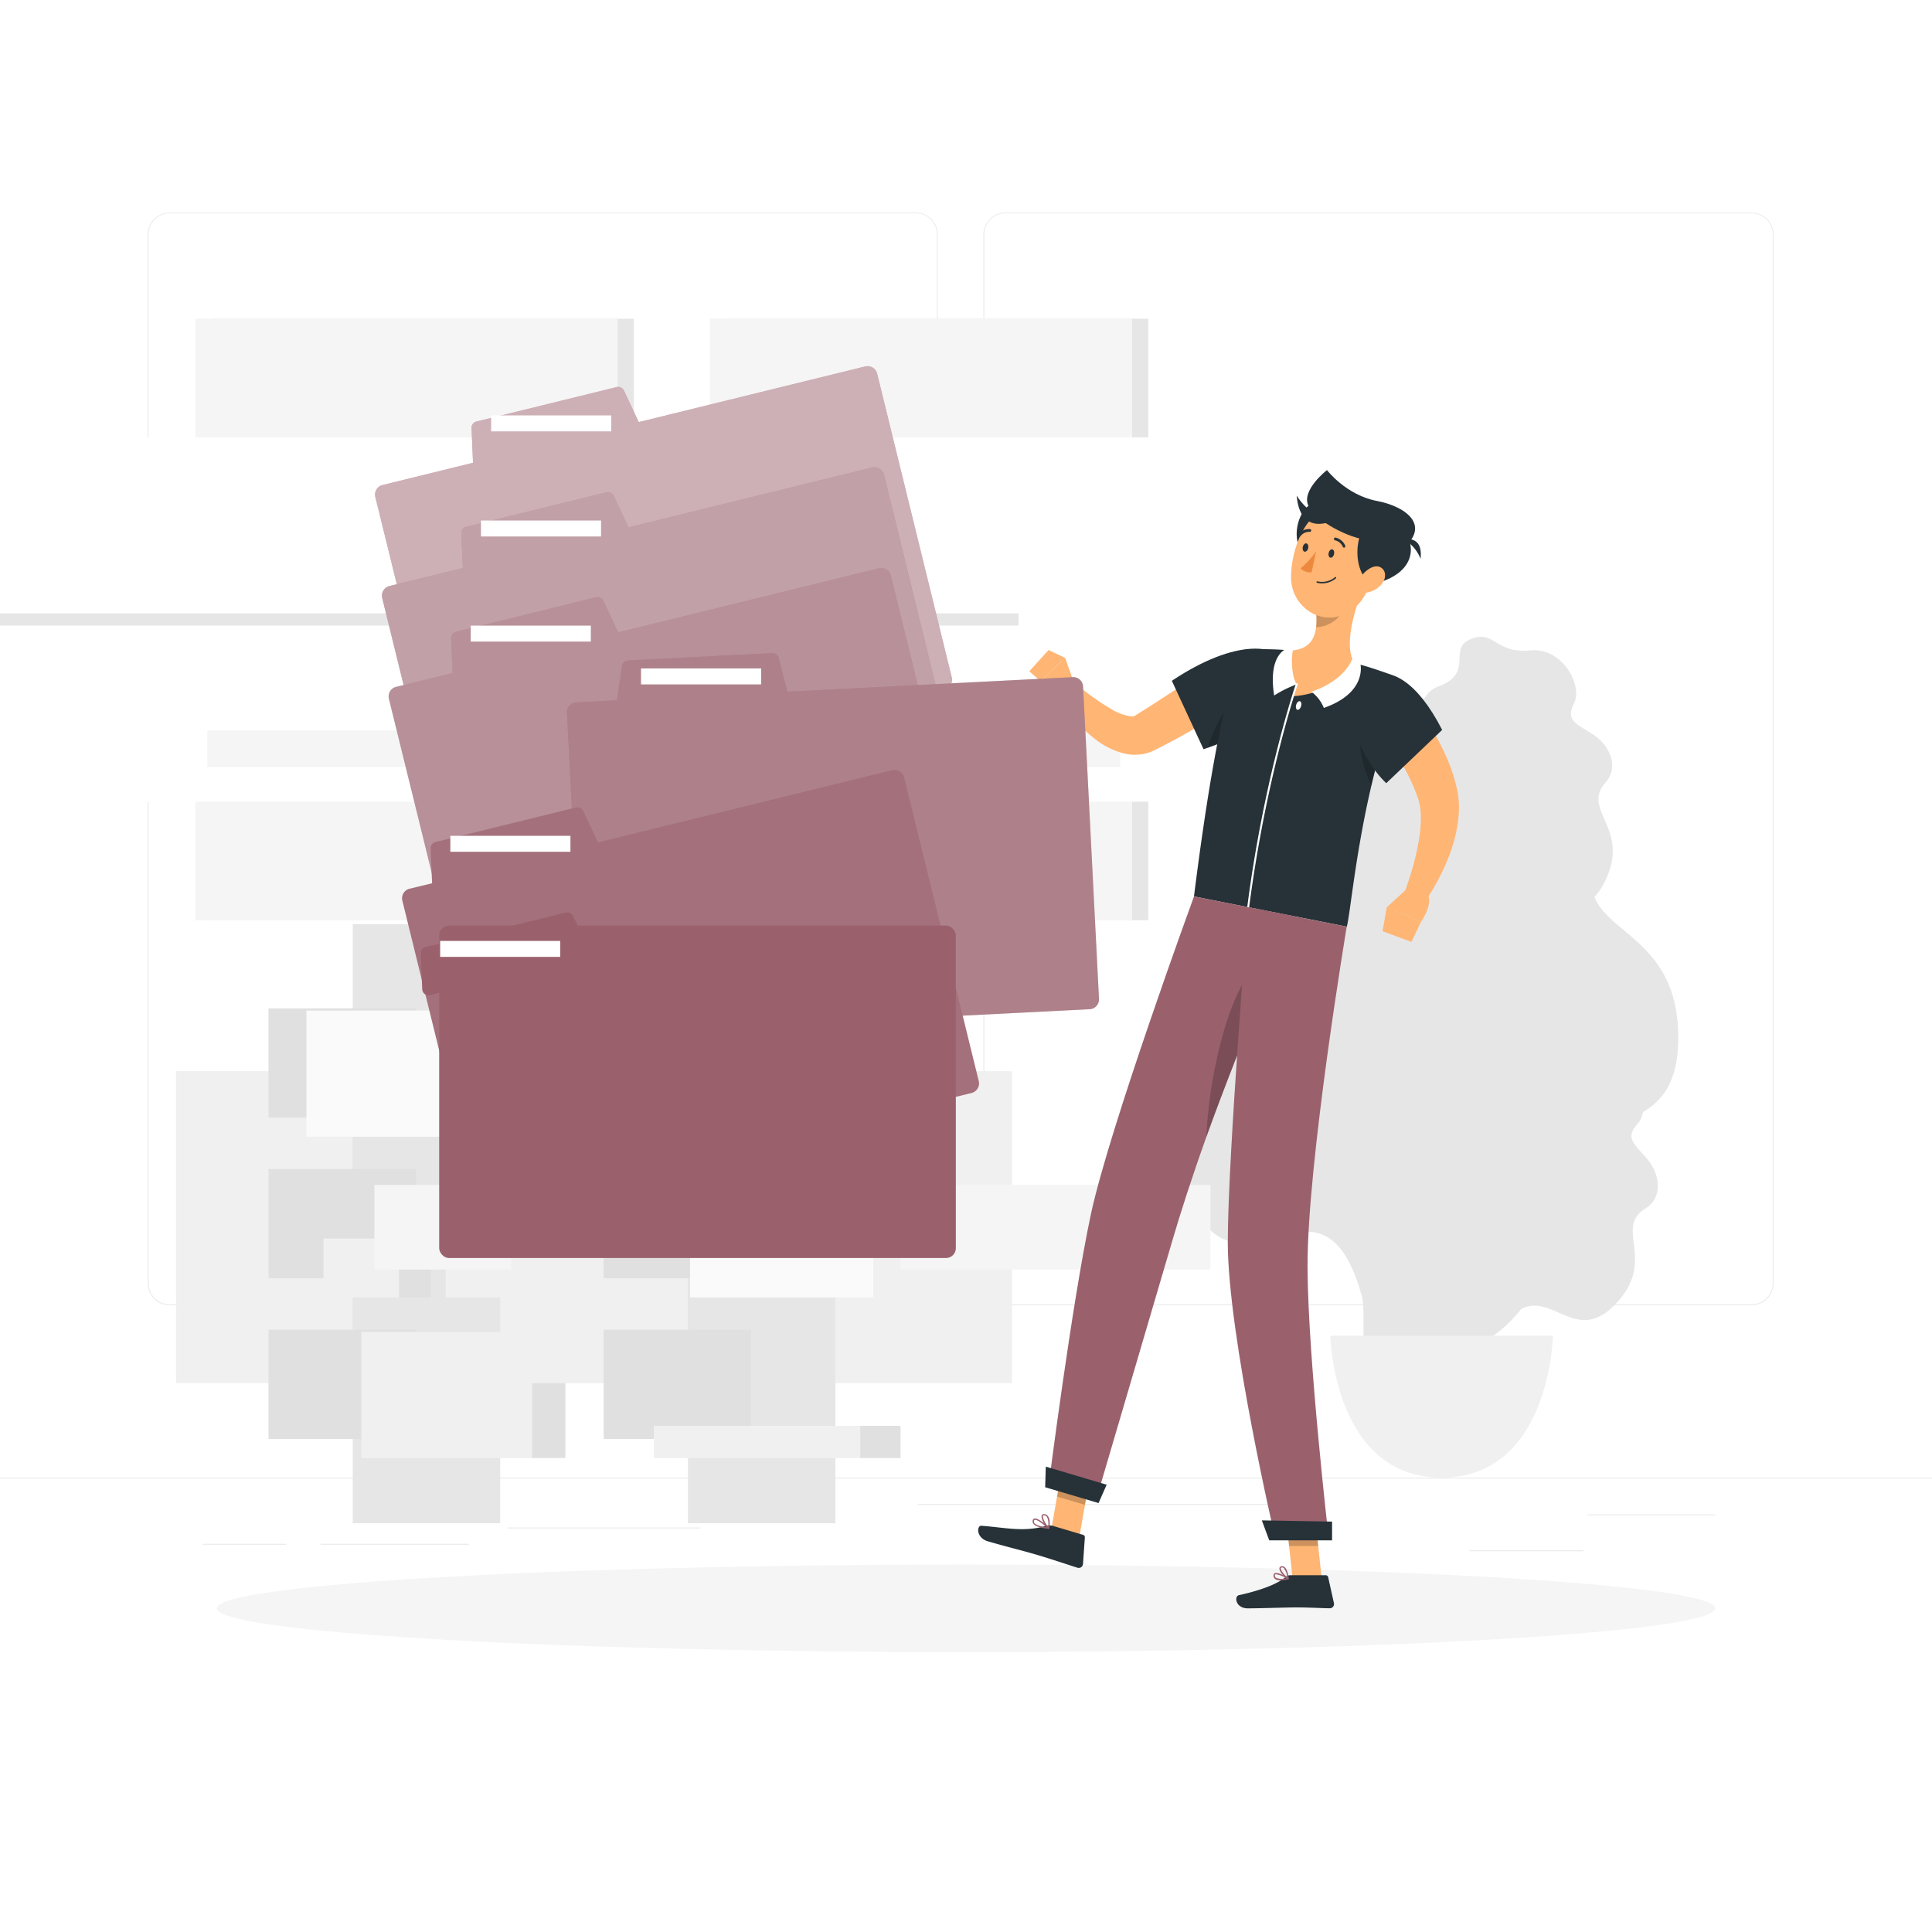 <svg class="animated" id="freepik_stories-filing-system" xmlns="http://www.w3.org/2000/svg" viewBox="0 0 500 500" version="1.1" xmlns:xlink="http://www.w3.org/1999/xlink" xmlns:svgjs="http://svgjs.com/svgjs"><style>svg#freepik_stories-filing-system:not(.animated) .animable {opacity: 0;}svg#freepik_stories-filing-system.animated #freepik--background-complete--inject-6 {animation: 3s Infinite  linear floating;animation-delay: 0s;}svg#freepik_stories-filing-system.animated #freepik--Character--inject-6 {animation: 1s 1 forwards cubic-bezier(.36,-0.01,.5,1.38) slideDown;animation-delay: 0s;}svg#freepik_stories-filing-system.animated #freepik--filing-system--inject-6 {animation: 1s 1 forwards cubic-bezier(.36,-0.01,.5,1.38) slideDown;animation-delay: 0s;}            @keyframes floating {                0% {                    opacity: 1;                    transform: translateY(0px);                }                50% {                    transform: translateY(-10px);                }                100% {                    opacity: 1;                    transform: translateY(0px);                }            }                    @keyframes slideDown {                0% {                    opacity: 0;                    transform: translateY(-30px);                }                100% {                    opacity: 1;                    transform: translateY(0);                }            }        </style><g id="freepik--background-complete--inject-6" style="transform-origin: 250px 228.23px 0px;" class="animable"><rect y="382.4" width="500" height="0.25" style="fill: rgb(235, 235, 235); transform-origin: 250px 382.525px 0px;" id="ele5bk2b6ghz" class="animable"></rect><rect x="410.77" y="391.92" width="33.12" height="0.25" style="fill: rgb(235, 235, 235); transform-origin: 427.33px 392.045px 0px;" id="eluqt9h003l7o" class="animable"></rect><rect x="131.47" y="395.31" width="49.86" height="0.25" style="fill: rgb(235, 235, 235); transform-origin: 156.4px 395.435px 0px;" id="elbuudiexhugu" class="animable"></rect><rect x="380.24" y="401.21" width="29.53" height="0.25" style="fill: rgb(235, 235, 235); transform-origin: 395.005px 401.335px 0px;" id="elsuht9zyklvq" class="animable"></rect><rect x="52.46" y="399.53" width="21.6" height="0.25" style="fill: rgb(235, 235, 235); transform-origin: 63.26px 399.655px 0px;" id="eli8gsrdbz26q" class="animable"></rect><rect x="82.96" y="399.53" width="38.37" height="0.25" style="fill: rgb(235, 235, 235); transform-origin: 102.145px 399.655px 0px;" id="elba8yfgbl7du" class="animable"></rect><rect x="237.54" y="389.21" width="93.68" height="0.25" style="fill: rgb(235, 235, 235); transform-origin: 284.38px 389.335px 0px;" id="elre57h57w6a" class="animable"></rect><path d="M237,337.8H43.91a5.71,5.71,0,0,1-5.7-5.71V60.66A5.71,5.71,0,0,1,43.91,55H237a5.71,5.71,0,0,1,5.71,5.71V332.09A5.71,5.71,0,0,1,237,337.8ZM43.91,55.2a5.46,5.46,0,0,0-5.45,5.46V332.09a5.46,5.46,0,0,0,5.45,5.46H237a5.47,5.47,0,0,0,5.46-5.46V60.66A5.47,5.47,0,0,0,237,55.2Z" style="fill: rgb(235, 235, 235); transform-origin: 140.46px 196.4px 0px;" id="elecutz4maim9" class="animable"></path><path d="M453.31,337.8H260.21a5.72,5.72,0,0,1-5.71-5.71V60.66A5.72,5.72,0,0,1,260.21,55h193.1A5.71,5.71,0,0,1,459,60.66V332.09A5.71,5.71,0,0,1,453.31,337.8ZM260.21,55.2a5.47,5.47,0,0,0-5.46,5.46V332.09a5.47,5.47,0,0,0,5.46,5.46h193.1a5.47,5.47,0,0,0,5.46-5.46V60.66a5.47,5.47,0,0,0-5.46-5.46Z" style="fill: rgb(235, 235, 235); transform-origin: 356.75px 196.4px 0px;" id="eln4dr3xl3df" class="animable"></path><g id="elcj0xwqd8h3g"><rect x="187.87" y="82.48" width="109.31" height="155.68" style="fill: rgb(230, 230, 230); transform-origin: 242.525px 160.32px 0px; transform: rotate(180deg);" class="animable"></rect></g><g id="el05l8t59npon4"><rect x="183.69" y="82.48" width="109.31" height="155.68" style="fill: rgb(245, 245, 245); transform-origin: 238.345px 160.32px 0px; transform: rotate(180deg);" class="animable"></rect></g><g id="eli8tl1eggtae"><rect x="167.51" y="113.18" width="141.66" height="94.29" style="fill: rgb(255, 255, 255); transform-origin: 238.34px 160.325px 0px; transform: rotate(90deg);" class="animable"></rect></g><g id="elaqfvezj2jf"><rect x="121.94" y="158.74" width="141.66" height="3.16" style="fill: rgb(230, 230, 230); transform-origin: 192.77px 160.32px 0px; transform: rotate(90deg);" class="animable"></rect></g><g id="eligl86vpadq"><rect x="186.79" y="189.09" width="103.1" height="9.41" style="fill: rgb(245, 245, 245); transform-origin: 238.34px 193.795px 0px; transform: rotate(180deg);" class="animable"></rect></g><g id="elhz6bgqjvkjd"><rect x="186.79" y="101.85" width="103.1" height="9.41" style="fill: rgb(245, 245, 245); transform-origin: 238.34px 106.555px 0px; transform: rotate(180deg);" class="animable"></rect></g><g id="elabd11m4n7v"><rect x="54.72" y="82.48" width="109.31" height="155.68" style="fill: rgb(230, 230, 230); transform-origin: 109.375px 160.32px 0px; transform: rotate(180deg);" class="animable"></rect></g><g id="elvtihraaiknk"><rect x="50.54" y="82.48" width="109.31" height="155.68" style="fill: rgb(245, 245, 245); transform-origin: 105.195px 160.32px 0px; transform: rotate(180deg);" class="animable"></rect></g><g id="elrqynoimgei8"><rect x="34.36" y="113.18" width="141.66" height="94.29" style="fill: rgb(255, 255, 255); transform-origin: 105.19px 160.325px 0px; transform: rotate(90deg);" class="animable"></rect></g><g id="ela56frklrts"><rect x="-11.2" y="158.74" width="141.66" height="3.16" style="fill: rgb(230, 230, 230); transform-origin: 59.63px 160.32px 0px; transform: rotate(90deg);" class="animable"></rect></g><g id="elq74ybbdmss"><rect x="53.65" y="189.09" width="103.1" height="9.41" style="fill: rgb(245, 245, 245); transform-origin: 105.2px 193.795px 0px; transform: rotate(180deg);" class="animable"></rect></g><g id="elkqn4j4j65l"><rect x="53.65" y="101.85" width="103.1" height="9.41" style="fill: rgb(245, 245, 245); transform-origin: 105.2px 106.555px 0px; transform: rotate(180deg);" class="animable"></rect></g><path d="M425.2,287.82c5.62-3.34,9.77-9,9.05-22-1.22-21.73-17.84-24.26-21.6-33.67a17.8,17.8,0,0,0,3.24-5.22c5.53-12.76-6.58-17.44-.41-24.38,3.73-4.2,1-9.81-3.4-12.61s-6.9-3.51-4.72-7.93c2.33-4.74-3.07-14.49-11.29-13.69-9.2.9-9.28-5.41-15.41-2.95s.95,8.67-8.17,12.2a6.81,6.81,0,0,0-4,3.45c-5.84-2.57-12.88-3-19,.87-15.09,9.5-20.68-1.31-29.12,8.23s9.14,14.11-3.54,28.08c-8.46,9.33-2.17,18.26,6.9,23.05h0c-10,.5-14.69,13.11-11.07,18.35,3.38,4.9.6,6.16-4.24,10.32s-7,11.31-1.83,15.67c8.6,7.2-5,14.94,3.82,29.21,12.52,20.16,32.25-14.54,42,20.5,1.27,4.57-.86,16.35,2.53,17.21,6.31,8.16,22.45,5.24,30.34,1.17.88-.42-.49-6.81.3-7.38a34.25,34.25,0,0,0,8.1-7.53c8.56-4.42,14.75,10.27,25.49-2.49,9-10.64-1.3-18.6,6.61-23.48,4.78-3,3.81-9.09.36-13.05s-5.6-5.34-2.25-9A6.17,6.17,0,0,0,425.2,287.82Z" style="fill: rgb(230, 230, 230); transform-origin: 368.969px 261.251px 0px;" id="eld8d158493su" class="animable"></path><path d="M344.28,345.66S345,382.4,373.1,382.4s28.81-36.74,28.81-36.74Z" style="fill: rgb(240, 240, 240); transform-origin: 373.095px 364.03px 0px;" id="elcw1ndkh0ny" class="animable"></path><g id="el0mydukdlqsj"><rect x="45.56" y="277.21" width="129.62" height="80.75" style="fill: rgb(240, 240, 240); transform-origin: 110.37px 317.585px 0px; transform: rotate(90deg);" class="animable"></rect></g><g id="eliiox94g6la"><rect x="91.29" y="239.17" width="38.16" height="71.88" style="fill: rgb(230, 230, 230); transform-origin: 110.37px 275.11px 0px; transform: rotate(90deg);" class="animable"></rect></g><g id="elyx9khob6f9"><rect x="91.29" y="280.75" width="38.16" height="71.88" style="fill: rgb(230, 230, 230); transform-origin: 110.37px 316.69px 0px; transform: rotate(90deg);" class="animable"></rect></g><g id="elq91oatc9poc"><rect x="91.29" y="322.33" width="38.16" height="71.88" style="fill: rgb(230, 230, 230); transform-origin: 110.37px 358.27px 0px; transform: rotate(90deg);" class="animable"></rect></g><g id="el6zqbzpgqqcu"><rect x="69.49" y="260.97" width="38.16" height="28.27" style="fill: rgb(224, 224, 224); transform-origin: 88.57px 275.105px 0px; transform: rotate(90deg);" class="animable"></rect></g><g id="elyy5umx74fnl"><rect x="69.49" y="302.55" width="38.16" height="28.27" style="fill: rgb(224, 224, 224); transform-origin: 88.57px 316.685px 0px; transform: rotate(90deg);" class="animable"></rect></g><g id="elfzd5sqaxucb"><rect x="115.36" y="320.52" width="19.59" height="15.24" style="fill: rgb(240, 240, 240); transform-origin: 125.155px 328.14px 0px; transform: rotate(180deg);" class="animable"></rect></g><rect x="134.95" y="320.52" width="8.27" height="15.24" style="fill: rgb(224, 224, 224); transform-origin: 139.085px 328.14px 0px;" id="elpuj6tz3qa5" class="animable"></rect><g id="eles10ui4l2es"><rect x="83.72" y="320.52" width="19.59" height="15.24" style="fill: rgb(240, 240, 240); transform-origin: 93.515px 328.14px 0px; transform: rotate(180deg);" class="animable"></rect></g><rect x="103.31" y="320.52" width="8.27" height="15.24" style="fill: rgb(224, 224, 224); transform-origin: 107.445px 328.14px 0px;" id="elyaaxa6ytqx" class="animable"></rect><g id="elayokjhdohch"><rect x="69.49" y="344.13" width="38.16" height="28.27" style="fill: rgb(224, 224, 224); transform-origin: 88.57px 358.265px 0px; transform: rotate(90deg);" class="animable"></rect></g><g id="eln6h6fgwbhr"><rect x="96.9" y="306.63" width="129.62" height="21.93" style="fill: rgb(245, 245, 245); transform-origin: 161.71px 317.595px 0px; transform: rotate(90deg);" class="animable"></rect></g><g id="elgz1ru64x8dc"><rect x="93.51" y="344.69" width="44.16" height="32.66" style="fill: rgb(240, 240, 240); transform-origin: 115.59px 361.02px 0px; transform: rotate(180deg);" class="animable"></rect></g><rect x="137.68" y="344.69" width="8.64" height="32.66" style="fill: rgb(224, 224, 224); transform-origin: 142px 361.02px 0px;" id="elkkxx4e0ypq" class="animable"></rect><g id="elukjkpz9fcx"><rect x="79.31" y="261.53" width="58.37" height="32.66" style="fill: rgb(250, 250, 250); transform-origin: 108.495px 277.86px 0px; transform: rotate(180deg);" class="animable"></rect></g><rect x="137.68" y="261.53" width="8.64" height="32.66" style="fill: rgb(240, 240, 240); transform-origin: 142px 277.86px 0px;" id="elmucrmag81b" class="animable"></rect><g id="elwl8qn47mhk"><rect x="132.3" y="277.21" width="129.62" height="80.75" style="fill: rgb(240, 240, 240); transform-origin: 197.11px 317.585px 0px; transform: rotate(90deg);" class="animable"></rect></g><g id="el19baqh25tmb"><rect x="178.04" y="239.17" width="38.16" height="71.88" style="fill: rgb(230, 230, 230); transform-origin: 197.12px 275.11px 0px; transform: rotate(90deg);" class="animable"></rect></g><g id="els4c0kvzt1h"><rect x="178.04" y="280.75" width="38.16" height="71.88" style="fill: rgb(230, 230, 230); transform-origin: 197.12px 316.69px 0px; transform: rotate(90deg);" class="animable"></rect></g><g id="el71f49tnpzes"><rect x="178.04" y="322.33" width="38.16" height="71.88" style="fill: rgb(230, 230, 230); transform-origin: 197.12px 358.27px 0px; transform: rotate(90deg);" class="animable"></rect></g><g id="elaph528aubu"><rect x="156.23" y="260.97" width="38.16" height="28.27" style="fill: rgb(224, 224, 224); transform-origin: 175.31px 275.105px 0px; transform: rotate(90deg);" class="animable"></rect></g><g id="eltdd5texlnah"><rect x="156.23" y="302.55" width="38.16" height="28.27" style="fill: rgb(224, 224, 224); transform-origin: 175.31px 316.685px 0px; transform: rotate(90deg);" class="animable"></rect></g><g id="elis1ahw9ftgm"><rect x="171.96" y="278.94" width="19.59" height="15.24" style="fill: rgb(240, 240, 240); transform-origin: 181.755px 286.56px 0px; transform: rotate(180deg);" class="animable"></rect></g><rect x="191.54" y="278.94" width="8.27" height="15.24" style="fill: rgb(224, 224, 224); transform-origin: 195.675px 286.56px 0px;" id="eli2p2w23j8vi" class="animable"></rect><g id="eletsy33k6khp"><rect x="195.68" y="274.61" width="25.15" height="19.58" style="fill: rgb(240, 240, 240); transform-origin: 208.255px 284.4px 0px; transform: rotate(180deg);" class="animable"></rect></g><rect x="220.83" y="274.61" width="10.62" height="19.58" style="fill: rgb(224, 224, 224); transform-origin: 226.14px 284.4px 0px;" id="el5yc3clbw94p" class="animable"></rect><g id="elip7gt5c9e0b"><rect x="156.23" y="344.13" width="38.16" height="28.27" style="fill: rgb(224, 224, 224); transform-origin: 175.31px 358.265px 0px; transform: rotate(90deg);" class="animable"></rect></g><g id="ell8sc8u8pqbk"><rect x="183.64" y="306.63" width="129.62" height="21.93" style="fill: rgb(245, 245, 245); transform-origin: 248.45px 317.595px 0px; transform: rotate(90deg);" class="animable"></rect></g><g id="elrb97avefvc"><rect x="169.22" y="369" width="53.39" height="8.35" style="fill: rgb(240, 240, 240); transform-origin: 195.915px 373.175px 0px; transform: rotate(180deg);" class="animable"></rect></g><rect x="222.62" y="369" width="10.44" height="8.35" style="fill: rgb(224, 224, 224); transform-origin: 227.84px 373.175px 0px;" id="elgmf3rfdv6po" class="animable"></rect><g id="elg70wuesncdw"><rect x="178.59" y="309.22" width="47.44" height="26.54" style="fill: rgb(250, 250, 250); transform-origin: 202.31px 322.49px 0px; transform: rotate(180deg);" class="animable"></rect></g><rect x="226.04" y="309.22" width="7.02" height="26.54" style="fill: rgb(240, 240, 240); transform-origin: 229.55px 322.49px 0px;" id="elo8rjw0x5a5b" class="animable"></rect></g><g id="freepik--Shadow--inject-6" style="transform-origin: 250px 416.24px 0px;" class="animable"><ellipse id="freepik--path--inject-6" cx="250" cy="416.24" rx="193.89" ry="11.32" style="fill: rgb(245, 245, 245); transform-origin: 250px 416.24px 0px;" class="animable"></ellipse></g><g id="freepik--Character--inject-6" style="transform-origin: 315.36px 268.95px 0px;" class="animable"><polygon points="279.32 397.83 272.1 395.69 275.12 378.39 282.35 380.52 279.32 397.83" style="fill: rgb(255, 181, 115); transform-origin: 277.225px 388.11px 0px;" id="el31hc5a8ttx5" class="animable"></polygon><polygon points="342.06 408.54 334.52 408.54 332.64 391.09 340.18 391.09 342.06 408.54" style="fill: rgb(255, 181, 115); transform-origin: 337.35px 399.815px 0px;" id="el0awqpaeedxs6" class="animable"></polygon><path d="M333.9,407.67h9.19a.64.64,0,0,1,.64.51l1.49,6.7a1.1,1.1,0,0,1-1.1,1.34c-3-.05-5.12-.22-8.84-.22-2.29,0-9.2.24-12.36.24s-3.58-3.13-2.29-3.41c5.81-1.27,10.19-3,12.05-4.7A1.81,1.81,0,0,1,333.9,407.67Z" style="fill: rgb(38, 50, 56); transform-origin: 332.597px 411.955px 0px;" id="elcdjni05j4fq" class="animable"></path><path d="M272.39,394.87l7.9,2.34a.66.66,0,0,1,.47.67l-.48,6.85a1.1,1.1,0,0,1-1.42,1c-2.83-.89-6.89-2.28-10.47-3.33-4.19-1.24-7.87-2.08-12.78-3.53-3-.88-2.9-4.12-1.58-4,6,.44,10.68,1.67,16.46.1A3.51,3.51,0,0,1,272.39,394.87Z" style="fill: rgb(38, 50, 56); transform-origin: 266.956px 400.281px 0px;" id="el45h2gskfcoj" class="animable"></path><path d="M324.9,178.44c-3.87,2.75-7.75,5.27-11.76,7.73s-8.07,4.77-12.3,6.94l-1.59.81-.44.22-.73.34a12.27,12.27,0,0,1-1.52.5,12,12,0,0,1-5.75,0,20.63,20.63,0,0,1-7.78-4,45.44,45.44,0,0,1-9.87-11.21l4.37-3.59a65.16,65.16,0,0,0,10.4,7.52,13,13,0,0,0,4.73,1.7,1.81,1.81,0,0,0,1.11-.18.39.39,0,0,0,.1-.08l.05-.05.31-.19,1.43-.89c3.8-2.39,7.6-4.88,11.38-7.4l11.36-7.53Z" style="fill: rgb(255, 181, 115); transform-origin: 299.03px 182.205px 0px;" id="elv30vma7fnt" class="animable"></path><path d="M303.27,176.19l8.2,17.7C347.76,181.89,336.58,154,303.27,176.19Z" style="fill: rgb(38, 50, 56); transform-origin: 318.619px 180.88px 0px;" id="elm8n75rpynog" class="animable"></path><g id="elgac2mttcn96"><path d="M322.54,177.09a38.05,38.05,0,0,0-9.93,16.4c7.38-2.56,12.68-5.8,16.16-9.09Z" style="opacity: 0.2; transform-origin: 320.69px 185.29px 0px;" class="animable"></path></g><path d="M278.34,177.84l-2.67-7.58-6.38,6a8.11,8.11,0,0,0,4.88,4.46Z" style="fill: rgb(255, 181, 115); transform-origin: 273.815px 175.49px 0px;" id="elzvgor5lofb" class="animable"></path><polygon points="271.35 168.23 266.38 173.74 269.29 176.25 275.67 170.26 271.35 168.23" style="fill: rgb(255, 181, 115); transform-origin: 271.025px 172.24px 0px;" id="eloyhh0awkuv" class="animable"></polygon><g id="elvdarioqvkd"><polygon points="275.12 378.39 273.56 387.31 280.79 389.45 282.35 380.53 275.12 378.39" style="opacity: 0.2; transform-origin: 277.955px 383.92px 0px;" class="animable"></polygon></g><g id="elce2ime8xffo"><polygon points="340.18 391.09 332.64 391.09 333.61 400.09 341.15 400.09 340.18 391.09" style="opacity: 0.2; transform-origin: 336.895px 395.59px 0px;" class="animable"></polygon></g><path d="M359.32,174.36a4.4,4.4,0,0,1,2.61,5.72,179.8,179.8,0,0,0-6.21,19.9c-1.43,5.71-2.55,11.19-3.45,16.17-2.1,11.68-3,20.67-3.7,23.66L309,232c7.39-58.79,13.05-63.84,13.05-63.84a77.74,77.74,0,0,1,9.7,0q1,.06,2.07.18a147.8,147.8,0,0,1,16.82,3.31c1,.26,2.11.55,3.14.86C355.81,173.14,357.73,173.79,359.32,174.36Z" style="fill: rgb(38, 50, 56); transform-origin: 335.612px 203.909px 0px;" id="eldsxf2tlw0f" class="animable"></path><g id="elvfo2oseyzyr"><path d="M352.14,185.48a31.7,31.7,0,0,0,2.77,17.91c.25-1.13.53-2.26.81-3.4,1.08-4.29,2.34-8.71,3.82-13.15Z" style="opacity: 0.2; transform-origin: 355.693px 194.435px 0px;" class="animable"></path></g><path d="M352.73,152.43l-12.07,6.78c.23,4.41-.5,8.91-6.82,9.16-1.39,1.6-2.78,5.37,1.78,8.72l-1,3.11c9-.66,14.13-5.57,16-8.51C347.58,167.33,350.6,157.63,352.73,152.43Z" style="fill: rgb(255, 181, 115); transform-origin: 342.613px 166.315px 0px;" id="elyiqjy3zkt3" class="animable"></path><path d="M323,235h0a.25.25,0,0,1-.21-.28c4.33-33.52,12.5-57.5,12.58-57.74a.27.27,0,0,1,.32-.16.26.26,0,0,1,.16.32c-.09.24-8.24,24.18-12.57,57.64A.24.24,0,0,1,323,235Z" style="fill: rgb(255, 255, 255); transform-origin: 329.325px 205.907px 0px;" id="elk8awc2350y" class="animable"></path><path d="M329.75,180a30.21,30.21,0,0,1,5.87-2.91c-1.08-1.15-1.74-6.55-.91-9.05h-2S328.13,169.67,329.75,180Z" style="fill: rgb(255, 255, 255); transform-origin: 332.512px 174.02px 0px;" id="ell1jh0nao03c" class="animable"></path><path d="M342.61,183.21a9.84,9.84,0,0,0-3.25-4.21c3.25-1,8.81-3.78,10.7-8.72.77.63,2,1.51,2,1.51S354,179.21,342.61,183.21Z" style="fill: rgb(255, 255, 255); transform-origin: 345.773px 176.745px 0px;" id="elt05bsvngcyk" class="animable"></path><path d="M336.77,182.59c-.13.62-.54,1.12-.91,1.12s-.58-.51-.46-1.13.53-1.12.91-1.12S336.89,182,336.77,182.59Z" style="fill: rgb(255, 255, 255); transform-origin: 336.085px 182.585px 0px;" id="elpwmthy4kkhl" class="animable"></path><g id="el5a9unxrhdpv"><path d="M347.81,155.2l-7.14,4a17.59,17.59,0,0,1-.07,3.09c2.37.12,6-1.78,6.76-4.15A8.34,8.34,0,0,0,347.81,155.2Z" style="opacity: 0.2; transform-origin: 344.207px 158.748px 0px;" class="animable"></path></g><path d="M340.62,129.87c-5.16,1.25-7.62,11.82-1.16,15.4C352.07,142.43,355.17,126.34,340.62,129.87Z" style="fill: rgb(38, 50, 56); transform-origin: 342.933px 137.318px 0px;" id="el6rjvuoux1vj" class="animable"></path><path d="M356.76,143.93c-2.13,7.17-3,11.47-7.55,14.36-6.82,4.34-15-1.07-15.09-8.73-.05-6.9,3.44-17.47,11.23-18.72A10.21,10.21,0,0,1,356.76,143.93Z" style="fill: rgb(255, 181, 115); transform-origin: 345.668px 145.27px 0px;" id="elzdqin31q9u" class="animable"></path><path d="M358.19,134c-7.33-1.77-9.53,13.64-3.08,17.22C370,147.85,365.91,135.83,358.19,134Z" style="fill: rgb(38, 50, 56); transform-origin: 358.214px 142.539px 0px;" id="ellc8342avnbe" class="animable"></path><path d="M356.42,129.66c-8.05-1.5-13-8-13-8s-6.73,5.2-4.81,9.24,10.94,8.59,15.27,8.76c0,0-2,9.52,6.57,4.16C371.94,136.67,364,131.08,356.42,129.66Z" style="fill: rgb(38, 50, 56); transform-origin: 352.247px 133.558px 0px;" id="elhsvmsx22mf7" class="animable"></path><path d="M363.21,139.56a9.75,9.75,0,0,1,4.43,5.07C368.27,139,364.37,139.41,363.21,139.56Z" style="fill: rgb(38, 50, 56); transform-origin: 365.459px 142.06px 0px;" id="el1b5sjf0j1a" class="animable"></path><path d="M344.4,135a16,16,0,0,1-8.82-6.74C336.4,137.51,342.58,135.59,344.4,135Z" style="fill: rgb(38, 50, 56); transform-origin: 339.99px 131.916px 0px;" id="elh9jp6z1eaxw" class="animable"></path><path d="M340.82,150.81h0a5.54,5.54,0,0,0,4.93-1.15.2.2,0,0,0,0-.27.19.19,0,0,0-.27,0,5.19,5.19,0,0,1-4.57,1.05.2.2,0,0,0-.09.38Z" style="fill: rgb(38, 50, 56); transform-origin: 343.255px 150.155px 0px;" id="elf6hin8mqrtg" class="animable"></path><path d="M357.42,151.36a6.46,6.46,0,0,1-4.25,2.07c-2.05.11-2.38-2-1.23-3.79,1-1.64,3.36-3.66,5.14-2.91S358.84,149.83,357.42,151.36Z" style="fill: rgb(255, 181, 115); transform-origin: 354.868px 150.001px 0px;" id="elk0lh5n8fwun" class="animable"></path><path d="M271.34,384.84l12.25,3.62s12.25-41.7,19.86-67.55c2-6.85,5.1-16.49,8.77-26.71,4.63-12.88,10.15-26.74,14.61-37.58,4.69-11.42,8.19-19.48,8.19-19.48L309,232s-21.84,59.7-26.67,82.2C277.33,337.61,271.34,384.84,271.34,384.84Z" style="fill: rgb(154, 97, 109); transform-origin: 303.18px 310.23px 0px;" id="elut8a8jetckl" class="animable"></path><g id="eli05550dhhak"><path d="M312.22,294.2c4.63-12.88,10.15-26.74,14.61-37.58l-2-6.21C317.36,257.33,312.6,281,312.22,294.2Z" style="opacity: 0.2; transform-origin: 319.525px 272.305px 0px;" class="animable"></path></g><path d="M323,234.78s-5.23,64.59-5.25,86.68c0,24.18,12.34,76.89,12.34,76.89h13.81s-5.4-46.64-5.51-70.36c-.12-26.86,10.14-88.17,10.14-88.17Z" style="fill: rgb(154, 97, 109); transform-origin: 333.14px 316.565px 0px;" id="elf6tpdeqjuoa" class="animable"></path><polygon points="328.48 398.64 344.74 398.64 344.74 393.79 326.56 393.47 328.48 398.64" style="fill: rgb(38, 50, 56); transform-origin: 335.65px 396.055px 0px;" id="el4ul0cjlngrr" class="animable"></polygon><polygon points="270.49 384.9 284.31 388.99 286.4 384.24 270.65 379.56 270.49 384.9" style="fill: rgb(38, 50, 56); transform-origin: 278.445px 384.275px 0px;" id="el59ybfp9n03u" class="animable"></polygon><path d="M345.25,143.41c-.13.59-.56,1-.95.91s-.59-.64-.45-1.23.56-1,.95-.91S345.39,142.82,345.25,143.41Z" style="fill: rgb(38, 50, 56); transform-origin: 344.55px 143.25px 0px;" id="elqxpzjqmo0q" class="animable"></path><path d="M338.56,141.86c-.14.6-.56,1-.95.91s-.59-.64-.45-1.23.56-1,.94-.91S338.69,141.27,338.56,141.86Z" style="fill: rgb(38, 50, 56); transform-origin: 337.857px 141.7px 0px;" id="el87x0jdk3xun" class="animable"></path><path d="M340.62,142.65a21.72,21.72,0,0,1-4,4.41c.82,1.22,2.82,1.06,2.82,1.06Z" style="fill: rgb(237, 137, 62); transform-origin: 338.62px 145.388px 0px;" id="eln9f84clis9" class="animable"></path><path d="M347.83,141.73a.38.38,0,0,1-.31-.21,2.81,2.81,0,0,0-2-1.68.36.36,0,0,1-.29-.41.36.36,0,0,1,.41-.3,3.57,3.57,0,0,1,2.5,2.09.37.37,0,0,1-.18.48A.51.51,0,0,1,347.83,141.73Z" style="fill: rgb(38, 50, 56); transform-origin: 346.698px 140.428px 0px;" id="el8o5vs3rxubt" class="animable"></path><path d="M336.22,138.89a.44.44,0,0,1-.21-.07.37.37,0,0,1-.05-.51,3.55,3.55,0,0,1,3-1.38.36.36,0,1,1-.07.71h0a2.83,2.83,0,0,0-2.32,1.12A.36.36,0,0,1,336.22,138.89Z" style="fill: rgb(38, 50, 56); transform-origin: 337.607px 137.911px 0px;" id="eljfghn1zw4kq" class="animable"></path><path d="M331.41,409a2.25,2.25,0,0,1-1.45-.39,1.06,1.06,0,0,1-.37-.94.58.58,0,0,1,.3-.51c.84-.43,3.27,1.07,3.54,1.24a.17.17,0,0,1,.08.18.18.18,0,0,1-.13.15A9.19,9.19,0,0,1,331.41,409Zm-1.12-1.56a.5.5,0,0,0-.23,0,.22.22,0,0,0-.12.21.76.76,0,0,0,.25.65,3.64,3.64,0,0,0,2.67.13A7.18,7.18,0,0,0,330.29,407.43Z" style="fill: rgb(154, 97, 109); transform-origin: 331.548px 408.045px 0px;" id="elvfecg4o1fd" class="animable"></path><path d="M333.34,408.72l-.09,0c-.78-.42-2.29-2.08-2.13-2.92a.59.59,0,0,1,.57-.46.93.93,0,0,1,.76.23c.88.71,1.06,2.89,1.07,3a.18.18,0,0,1-.18.19Zm-1.52-3.06h-.08c-.24,0-.26.13-.26.18-.1.5.86,1.74,1.64,2.33a4.34,4.34,0,0,0-.89-2.36A.68.68,0,0,0,331.82,405.66Z" style="fill: rgb(154, 97, 109); transform-origin: 332.314px 407.045px 0px;" id="elhf5byzxlrwq" class="animable"></path><path d="M271.39,395.66h0c-1.23-.11-3.39-.44-4-1.38a1,1,0,0,1-.08-.92.56.56,0,0,1,.42-.37c1-.22,3.49,2.1,3.77,2.36a.19.19,0,0,1,0,.21A.16.16,0,0,1,271.39,395.66Zm-3.53-2.33h-.05a.22.22,0,0,0-.16.15.65.65,0,0,0,0,.62c.33.52,1.5.94,3.17,1.15C269.87,394.35,268.45,393.27,267.86,393.33Z" style="fill: rgb(154, 97, 109); transform-origin: 269.383px 394.318px 0px;" id="elcx9yrjjusrs" class="animable"></path><path d="M271.39,395.66a.17.17,0,0,1-.13,0c-.75-.65-2-2.72-1.65-3.5.09-.19.3-.38.78-.29a1.27,1.27,0,0,1,.86.57c.7,1,.32,3,.3,3.12a.16.16,0,0,1-.11.13Zm-1.27-3.5a.22.22,0,0,0-.19.11c-.22.47.59,2,1.32,2.84a4.14,4.14,0,0,0-.29-2.51,1,1,0,0,0-.63-.42A.9.9,0,0,0,270.12,392.16Z" style="fill: rgb(154, 97, 109); transform-origin: 270.61px 393.769px 0px;" id="el4nr9dtnc9fc" class="animable"></path><path d="M361,176.4c.58.58,1,1,1.44,1.49s.87,1,1.29,1.46c.84,1,1.66,2,2.45,3a70.32,70.32,0,0,1,4.39,6.36,60.24,60.24,0,0,1,3.65,6.95,44.45,44.45,0,0,1,2.62,7.62l.24,1,.23,1.17c.1.77.2,1.54.23,2.29a27.1,27.1,0,0,1-.15,4.35,37.58,37.58,0,0,1-1.81,7.86,55,55,0,0,1-7,13.61l-5-2.73,1.08-3.22c.36-1.09.66-2.2,1-3.29a66.84,66.84,0,0,0,1.49-6.55,35.47,35.47,0,0,0,.57-6.27,16.83,16.83,0,0,0-.24-2.82,11.87,11.87,0,0,0-.26-1.27l-.17-.58-.24-.71A50.82,50.82,0,0,0,361,194.77c-1.22-1.82-2.53-3.61-3.9-5.35q-1-1.32-2.1-2.58L354,185.6l-1-1.13Z" style="fill: rgb(255, 181, 115); transform-origin: 365.284px 204.98px 0px;" id="elhr04t79ezru" class="animable"></path><path d="M349.81,187.31c2.35,6.63,5.09,11.67,8.95,15.38l14.47-13.79C360,163.07,346.22,177.2,349.81,187.31Z" style="fill: rgb(38, 50, 56); transform-origin: 361.231px 188.466px 0px;" id="elipc7y8wo98" class="animable"></path><path d="M364.55,229.64l-5.65,5.16,8.86,3.76s3.84-5.46,1.17-7.82Z" style="fill: rgb(255, 181, 115); transform-origin: 364.387px 234.1px 0px;" id="eltzd42cqoror" class="animable"></path><polygon points="357.81 241 365.28 243.76 367.76 238.56 358.9 234.8 357.81 241" style="fill: rgb(255, 181, 115); transform-origin: 362.785px 239.28px 0px;" id="elr83dc10bw6j" class="animable"></polygon></g><g id="freepik--filing-system--inject-6" style="transform-origin: 190.745px 217.263px 0px;" class="animable animator-active"><path d="M223.92,94.84l-58.61,14.4-3.84-8.16a1.64,1.64,0,0,0-1.88-.9l-36.3,8.92a1.65,1.65,0,0,0-1.25,1.67l.38,9L99,125.53a2.55,2.55,0,0,0-1.86,3.08l19.32,78.61a2.54,2.54,0,0,0,3.08,1.87l124.9-30.7a2.55,2.55,0,0,0,1.87-3.08L227,96.7A2.55,2.55,0,0,0,223.92,94.84Z" style="fill: rgb(154, 97, 109); transform-origin: 171.725px 151.965px 0px;" id="elajqs1pbwyfs" class="animable"></path><g id="el0tlxjcda8rx"><path d="M223.92,94.84l-58.61,14.4-3.84-8.16a1.64,1.64,0,0,0-1.88-.9l-36.3,8.92a1.65,1.65,0,0,0-1.25,1.67l.38,9L99,125.53a2.55,2.55,0,0,0-1.86,3.08l19.32,78.61a2.54,2.54,0,0,0,3.08,1.87l124.9-30.7a2.55,2.55,0,0,0,1.87-3.08L227,96.7A2.55,2.55,0,0,0,223.92,94.84Z" style="fill: rgb(255, 255, 255); opacity: 0.5; transform-origin: 171.725px 151.965px 0px;" class="animable"></path></g><g id="elxvoxvmv5ia"><rect x="127.11" y="107.51" width="31.08" height="4.13" style="fill: rgb(255, 255, 255); transform-origin: 142.65px 109.575px 0px; transform: rotate(-13.81deg);" class="animable"></rect></g><path d="M225.67,121l-63,15.48-3.84-8.16a1.64,1.64,0,0,0-1.88-.9l-36.3,8.92A1.64,1.64,0,0,0,119.4,138l.38,9-19,4.67a2.55,2.55,0,0,0-1.87,3.08l19.32,78.61a2.55,2.55,0,0,0,3.08,1.87l124.91-30.7a2.54,2.54,0,0,0,1.86-3.08l-19.31-78.61A2.55,2.55,0,0,0,225.67,121Z" style="fill: rgb(154, 97, 109); transform-origin: 173.496px 178.112px 0px;" id="elrjicvc54n0q" class="animable"></path><g id="el83r5le92kol"><path d="M225.67,121l-63,15.48-3.84-8.16a1.64,1.64,0,0,0-1.88-.9l-36.3,8.92A1.64,1.64,0,0,0,119.4,138l.38,9-19,4.67a2.55,2.55,0,0,0-1.87,3.08l19.32,78.61a2.55,2.55,0,0,0,3.08,1.87l124.91-30.7a2.54,2.54,0,0,0,1.86-3.08l-19.31-78.61A2.55,2.55,0,0,0,225.67,121Z" style="fill: rgb(255, 255, 255); opacity: 0.4; transform-origin: 173.496px 178.112px 0px;" class="animable"></path></g><g id="elq8786ivgi8s"><rect x="124.47" y="134.71" width="31.08" height="4.13" style="fill: rgb(255, 255, 255); transform-origin: 140.01px 136.775px 0px; transform: rotate(-13.81deg);" class="animable"></rect></g><path d="M227.43,147.08,160,163.64l-3.84-8.16a1.64,1.64,0,0,0-1.88-.9L118,163.5a1.64,1.64,0,0,0-1.25,1.67l.38,9-14.61,3.59a2.55,2.55,0,0,0-1.87,3.08L120,259.46a2.55,2.55,0,0,0,3.08,1.87L248,230.63a2.54,2.54,0,0,0,1.87-3.08l-19.32-78.61A2.53,2.53,0,0,0,227.43,147.08Z" style="fill: rgb(154, 97, 109); transform-origin: 175.261px 204.198px 0px;" id="el543s05h28au" class="animable"></path><g id="ellrprx0oekl"><path d="M227.43,147.08,160,163.64l-3.84-8.16a1.64,1.64,0,0,0-1.88-.9L118,163.5a1.64,1.64,0,0,0-1.25,1.67l.38,9-14.61,3.59a2.55,2.55,0,0,0-1.87,3.08L120,259.46a2.55,2.55,0,0,0,3.08,1.87L248,230.63a2.54,2.54,0,0,0,1.87-3.08l-19.32-78.61A2.53,2.53,0,0,0,227.43,147.08Z" style="fill: rgb(255, 255, 255); opacity: 0.3; transform-origin: 175.261px 204.198px 0px;" class="animable"></path></g><g id="el1zo492tuaps"><rect x="121.83" y="161.91" width="31.08" height="4.13" style="fill: rgb(255, 255, 255); transform-origin: 137.37px 163.975px 0px; transform: rotate(-13.81deg);" class="animable"></rect></g><path d="M277.59,175.25,203.76,179l-2.23-8.74a1.65,1.65,0,0,0-1.68-1.24l-37.33,1.9a1.65,1.65,0,0,0-1.55,1.4l-1.33,8.92-10.5.54a2.54,2.54,0,0,0-2.42,2.67l4.12,80.84a2.55,2.55,0,0,0,2.67,2.42L282,261.18a2.55,2.55,0,0,0,2.42-2.67l-4.12-80.85A2.54,2.54,0,0,0,277.59,175.25Z" style="fill: rgb(154, 97, 109); transform-origin: 215.57px 218.366px 0px;" id="eln8evlr1e3ve" class="animable"></path><g id="el5oci4x8jwec"><path d="M277.59,175.25,203.76,179l-2.23-8.74a1.65,1.65,0,0,0-1.68-1.24l-37.33,1.9a1.65,1.65,0,0,0-1.55,1.4l-1.33,8.92-10.5.54a2.54,2.54,0,0,0-2.42,2.67l4.12,80.84a2.55,2.55,0,0,0,2.67,2.42L282,261.18a2.55,2.55,0,0,0,2.42-2.67l-4.12-80.85A2.54,2.54,0,0,0,277.59,175.25Z" style="fill: rgb(255, 255, 255); opacity: 0.2; transform-origin: 215.57px 218.366px 0px;" class="animable"></path></g><g id="ell8ufdv2i5s"><rect x="165.9" y="172.99" width="31.08" height="4.13" style="fill: rgb(255, 255, 255); transform-origin: 181.44px 175.055px 0px; transform: rotate(-2.91deg);" class="animable"></rect></g><path d="M230.94,199.31,154.75,218l-3.83-8.16A1.66,1.66,0,0,0,149,209l-36.3,8.92a1.64,1.64,0,0,0-1.25,1.67l.38,9L106,230a2.55,2.55,0,0,0-1.87,3.08l19.32,78.61a2.56,2.56,0,0,0,3.09,1.87l124.9-30.7a2.55,2.55,0,0,0,1.86-3.08L234,201.18A2.56,2.56,0,0,0,230.94,199.31Z" style="fill: rgb(154, 97, 109); transform-origin: 178.715px 256.438px 0px;" id="el4m6yz5uo1nc" class="animable"></path><g id="ellibkv1z08ta"><path d="M230.94,199.31,154.75,218l-3.83-8.16A1.66,1.66,0,0,0,149,209l-36.3,8.92a1.64,1.64,0,0,0-1.25,1.67l.38,9L106,230a2.55,2.55,0,0,0-1.87,3.08l19.32,78.61a2.56,2.56,0,0,0,3.09,1.87l124.9-30.7a2.55,2.55,0,0,0,1.86-3.08L234,201.18A2.56,2.56,0,0,0,230.94,199.31Z" style="fill: rgb(255, 255, 255); opacity: 0.1; transform-origin: 178.715px 256.438px 0px;" class="animable"></path></g><g id="elamarwhk2ole"><rect x="116.55" y="216.31" width="31.08" height="4.13" style="fill: rgb(255, 255, 255); transform-origin: 132.09px 218.375px 0px; transform: rotate(-13.81deg);" class="animable"></rect></g><g id="el1a50tiynnku"><rect x="113.66" y="239.54" width="133.71" height="86.04" rx="2.55" style="fill: rgb(154, 97, 109); transform-origin: 180.515px 282.56px 0px; transform: rotate(-13.81deg);" class="animable"></rect></g><path d="M151.12,247.76l-39.85,9.79a1.65,1.65,0,0,1-2-1.53l-.39-9.25a1.64,1.64,0,0,1,1.25-1.67l36.3-8.92a1.66,1.66,0,0,1,1.89.9l3.94,8.37A1.66,1.66,0,0,1,151.12,247.76Z" style="fill: rgb(154, 97, 109); transform-origin: 130.645px 246.861px 0px;" id="el9bd1itjo5eo" class="animable"></path><g id="eltxl8q2ack8o"><rect x="113.91" y="243.51" width="31.08" height="4.13" style="fill: rgb(255, 255, 255); transform-origin: 129.45px 245.575px 0px; transform: rotate(-13.81deg);" class="animable"></rect></g></g><defs>     <filter id="active" height="200%">         <feMorphology in="SourceAlpha" result="DILATED" operator="dilate" radius="2"></feMorphology>                <feFlood flood-color="#32DFEC" flood-opacity="1" result="PINK"></feFlood>        <feComposite in="PINK" in2="DILATED" operator="in" result="OUTLINE"></feComposite>        <feMerge>            <feMergeNode in="OUTLINE"></feMergeNode>            <feMergeNode in="SourceGraphic"></feMergeNode>        </feMerge>    </filter>    <filter id="hover" height="200%">        <feMorphology in="SourceAlpha" result="DILATED" operator="dilate" radius="2"></feMorphology>                <feFlood flood-color="#ff0000" flood-opacity="0.5" result="PINK"></feFlood>        <feComposite in="PINK" in2="DILATED" operator="in" result="OUTLINE"></feComposite>        <feMerge>            <feMergeNode in="OUTLINE"></feMergeNode>            <feMergeNode in="SourceGraphic"></feMergeNode>        </feMerge>            <feColorMatrix type="matrix" values="0   0   0   0   0                0   1   0   0   0                0   0   0   0   0                0   0   0   1   0 "></feColorMatrix>    </filter></defs></svg>